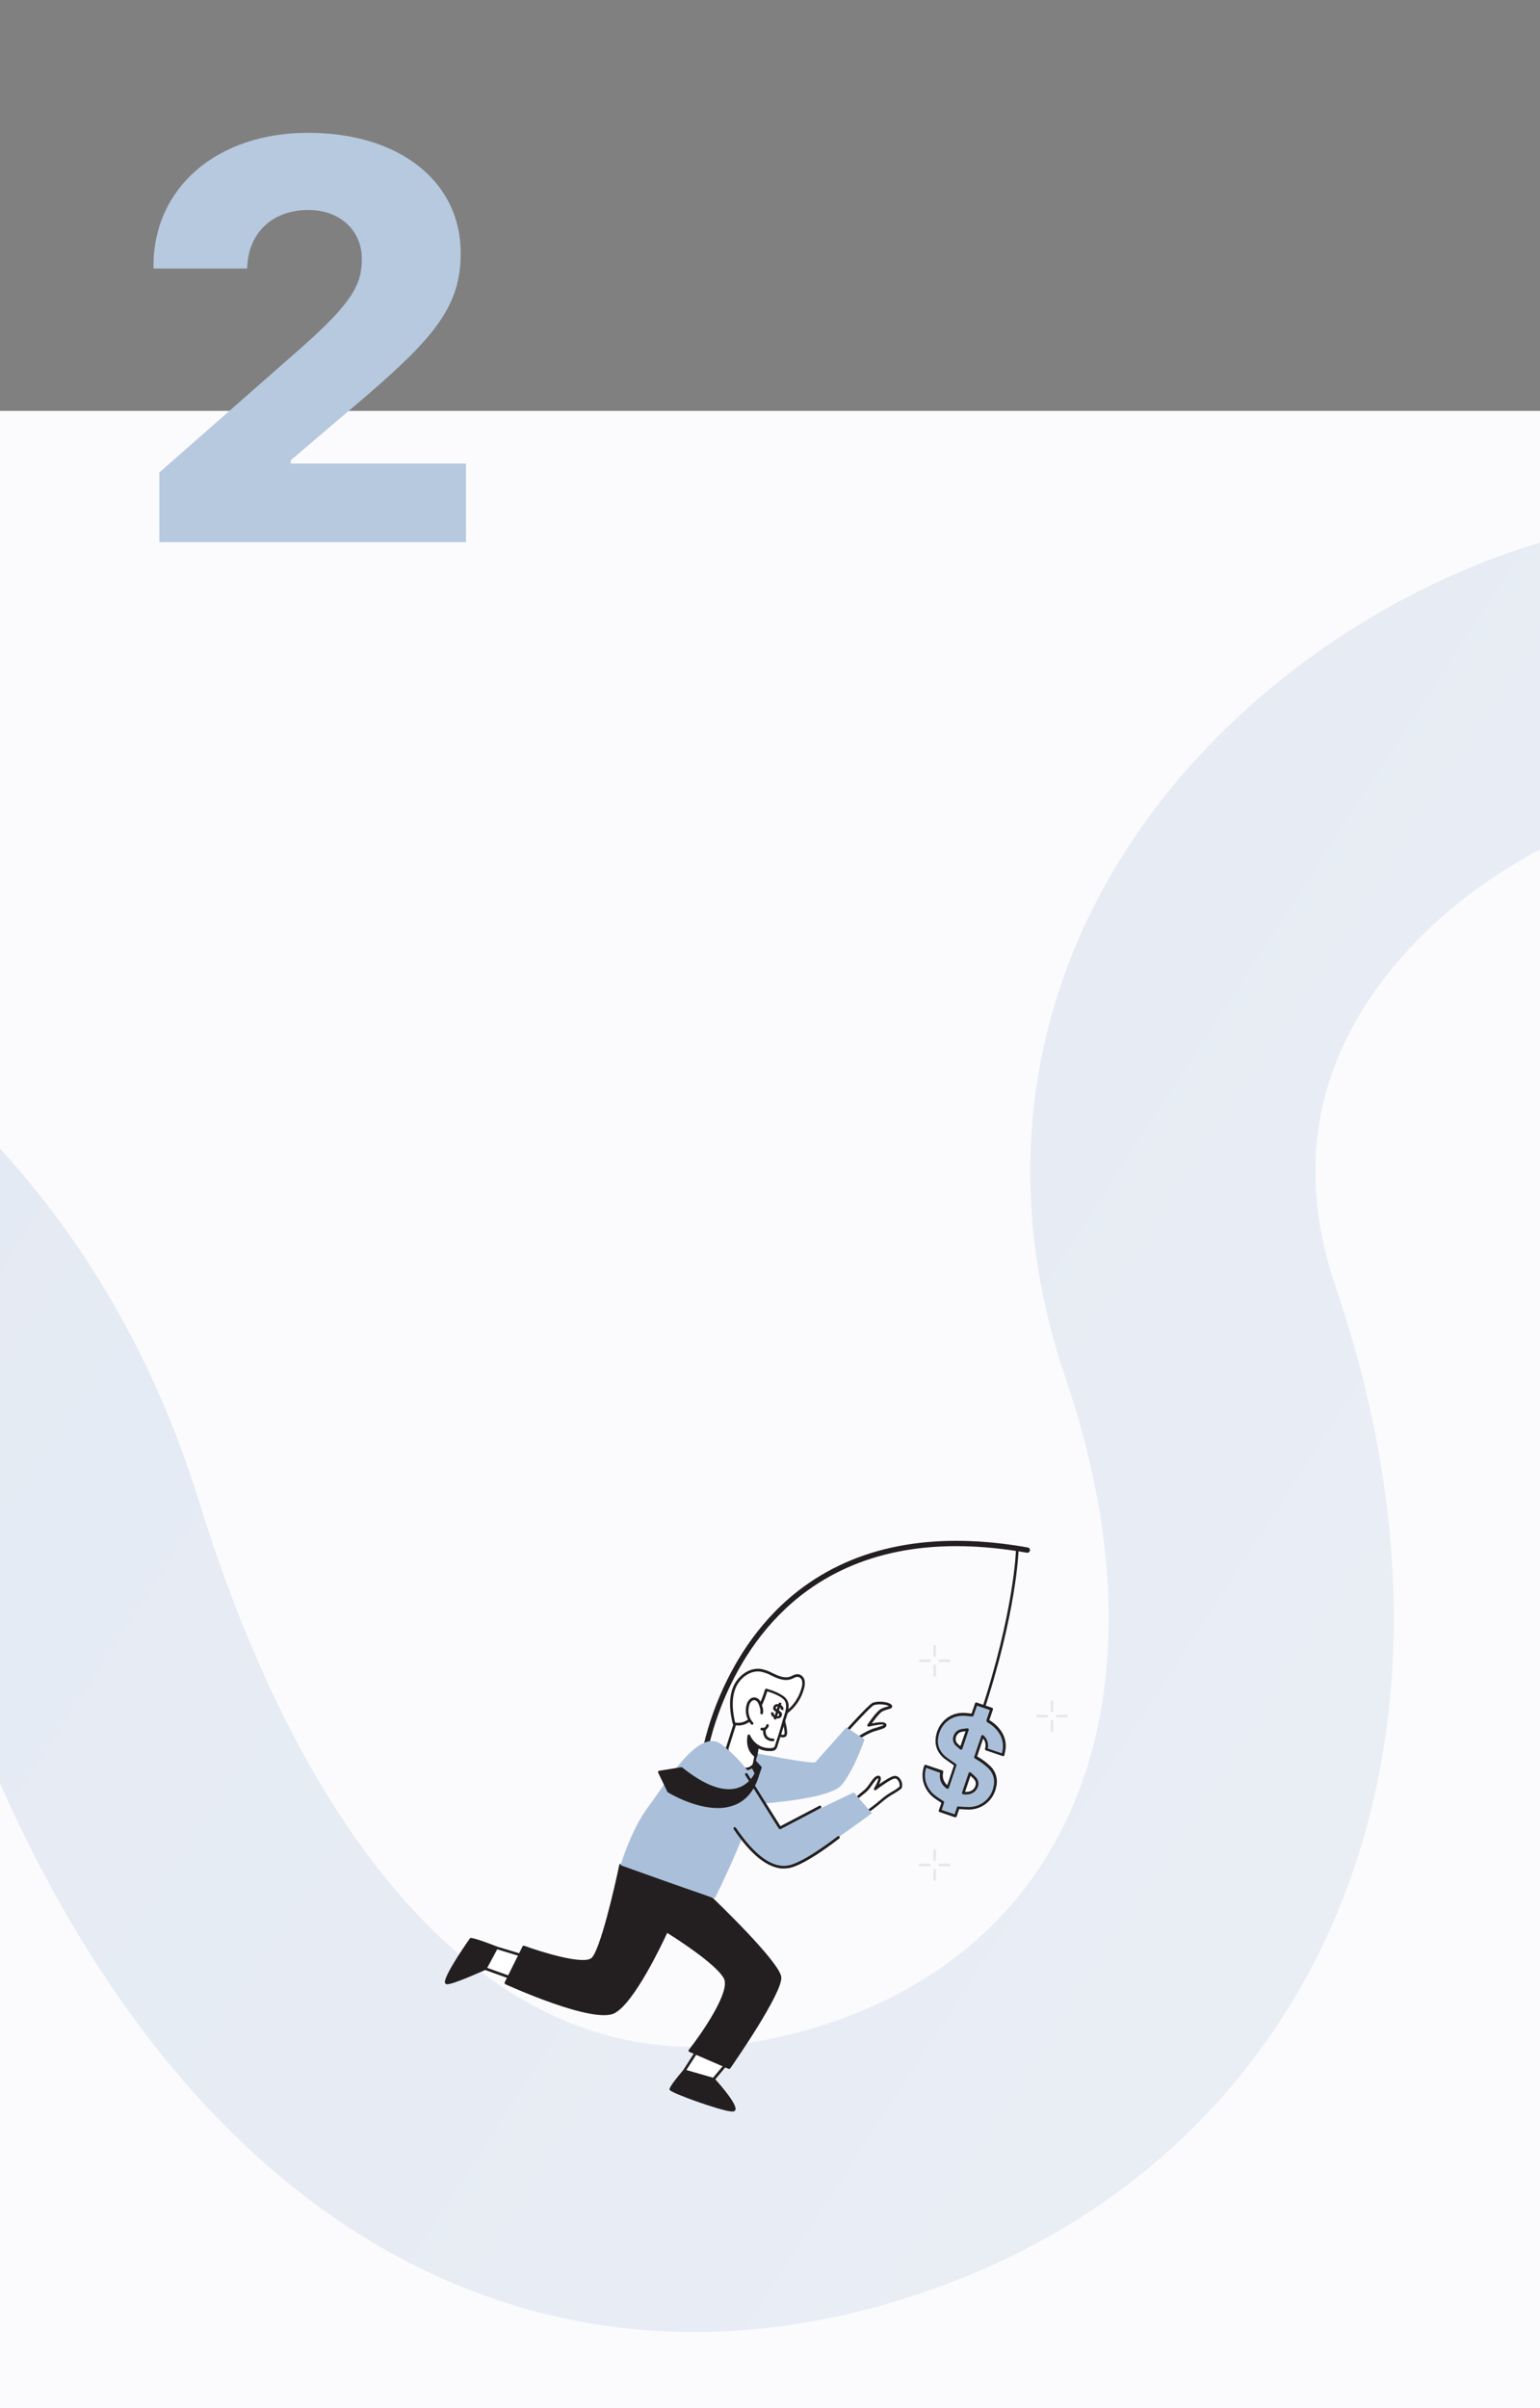 <svg width="270" height="422" viewBox="0 0 270 422" fill="none" xmlns="http://www.w3.org/2000/svg">
<rect x="0" y="0" width="270" height="422" fill="#808080" stroke="none"/>
<g clip-path="url(#clip0)">
<rect width="270" height="350" transform="translate(0 72)" fill="#FBFBFD"/>
<path d="M-121 167.395C-50.216 180.337 -6.184 214.783 11.096 270.732C37.015 354.655 86.771 396.521 146.894 380.159C207.018 363.797 235.034 305.613 210.5 233.5C185.966 161.387 259.903 113.92 299.861 115.833C339.818 117.747 373.938 137.981 389.674 167.596C424.474 233.091 349.898 321.345 387.082 379.929C424.267 438.513 482.5 436 532.5 384.5C532.5 384.5 559.613 347.802 561 344.5C588.889 278.118 770 92 846 108C926.037 124.85 952.619 223.769 886 300" stroke="url(#paint0_linear)" stroke-opacity="0.3" stroke-width="50" stroke-linecap="round"/>
<path d="M123.441 308.19H123.371C123.311 308.181 123.254 308.16 123.202 308.129C123.15 308.098 123.104 308.056 123.068 308.008C123.032 307.959 123.006 307.903 122.992 307.844C122.977 307.785 122.975 307.724 122.984 307.664C123.011 307.48 125.923 288.833 141.077 277.915C151.192 270.629 164.352 268.359 180.188 271.164C180.311 271.185 180.42 271.254 180.492 271.355C180.564 271.456 180.592 271.582 180.571 271.704C180.551 271.827 180.482 271.936 180.381 272.007C180.28 272.079 180.154 272.108 180.032 272.087C164.449 269.319 151.528 271.543 141.626 278.672C126.786 289.354 123.925 307.632 123.897 307.812C123.878 307.919 123.821 308.015 123.738 308.084C123.654 308.153 123.549 308.191 123.441 308.19Z" fill="#231F20"/>
<path d="M92.326 342.909L87.015 341.298L85.049 344.939L90.005 346.725L92.326 342.909Z" fill="white"/>
<path d="M90.005 346.956H89.926L84.971 345.17C84.944 345.156 84.92 345.136 84.901 345.112C84.882 345.088 84.868 345.061 84.86 345.032C84.845 345.001 84.837 344.968 84.837 344.935C84.837 344.901 84.845 344.868 84.86 344.838L86.826 341.197C86.852 341.15 86.893 341.114 86.942 341.094C86.992 341.074 87.046 341.071 87.098 341.086L92.409 342.697C92.442 342.709 92.471 342.727 92.497 342.751C92.522 342.775 92.543 342.803 92.556 342.835C92.571 342.867 92.579 342.902 92.579 342.937C92.579 342.972 92.571 343.006 92.556 343.038L90.249 346.854C90.224 346.894 90.186 346.925 90.143 346.943C90.099 346.961 90.051 346.965 90.005 346.956ZM85.39 344.815L89.917 346.444L91.984 343.043L87.139 341.571L85.39 344.815Z" fill="#231F20"/>
<path d="M122.624 358.759L119.971 362.885L125.102 364.361L128.701 360.056L122.624 358.759Z" fill="white"/>
<path d="M125.102 364.592C125.082 364.596 125.061 364.596 125.042 364.592L119.929 363.111C119.895 363.1 119.863 363.081 119.837 363.056C119.81 363.032 119.79 363.001 119.777 362.968C119.762 362.935 119.754 362.9 119.754 362.864C119.754 362.828 119.762 362.793 119.777 362.76L122.43 358.635C122.456 358.595 122.493 358.564 122.537 358.546C122.58 358.528 122.628 358.524 122.674 358.533L128.752 359.83C128.79 359.838 128.826 359.856 128.855 359.883C128.885 359.91 128.906 359.944 128.918 359.982C128.931 360.019 128.935 360.059 128.929 360.098C128.922 360.137 128.906 360.173 128.881 360.204L125.282 364.509C125.26 364.535 125.232 364.556 125.201 364.571C125.17 364.585 125.136 364.592 125.102 364.592ZM120.335 362.746L125.005 364.098L128.262 360.204L122.725 359.018L120.335 362.746Z" fill="#231F20"/>
<path d="M119.971 362.889C119.971 362.889 117.493 365.778 117.613 366.119C117.733 366.461 128.226 370.424 128.687 369.658C129.149 368.892 125.088 364.347 125.088 364.347L119.971 362.889Z" fill="#231F20"/>
<path d="M128.355 370C128.249 369.998 128.142 369.991 128.037 369.977C126.03 369.746 117.576 366.747 117.396 366.202C117.355 366.087 117.235 365.741 119.796 362.737C119.825 362.704 119.863 362.68 119.906 362.668C119.948 362.656 119.993 362.656 120.035 362.668L125.167 364.14C125.208 364.153 125.244 364.177 125.273 364.209C126.533 365.593 129.426 368.966 128.9 369.792C128.812 369.949 128.641 370 128.355 370ZM117.857 366.041C118.965 366.77 127.834 369.875 128.535 369.52C128.678 369.179 127.063 366.899 124.977 364.564L120.049 363.148C119.242 364.051 118.508 365.019 117.857 366.041Z" fill="#231F20"/>
<path d="M124.82 332.725C124.82 332.725 136.407 343.799 136.73 346.42C137.053 349.041 127.824 362.299 127.824 362.299L120.903 359.341C120.903 359.341 128.673 349.494 127.072 346.568C125.471 343.643 116.833 338.373 116.833 338.373C116.833 338.373 111.272 350.666 107.604 352.571C103.935 354.477 88.657 347.496 88.657 347.496L91.795 341.169C91.795 341.169 101.914 344.893 103.816 343.283C105.717 341.672 108.771 326.842 108.771 326.842L124.82 332.725Z" fill="#231F20"/>
<path d="M127.825 362.529C127.794 362.534 127.763 362.534 127.732 362.529L120.852 359.553C120.82 359.539 120.791 359.518 120.769 359.49C120.746 359.463 120.73 359.431 120.723 359.396C120.714 359.362 120.712 359.326 120.72 359.292C120.727 359.257 120.742 359.225 120.765 359.198C122.901 356.494 128.148 348.972 126.911 346.679C125.499 344.095 118.328 339.55 116.976 338.705C116.159 340.477 111.208 350.979 107.747 352.774C104.033 354.708 89.225 347.971 88.598 347.699C88.57 347.685 88.545 347.667 88.524 347.644C88.503 347.621 88.488 347.594 88.478 347.565C88.465 347.536 88.459 347.506 88.459 347.475C88.459 347.444 88.465 347.413 88.478 347.385L91.615 341.063C91.642 341.014 91.685 340.975 91.738 340.955C91.79 340.934 91.848 340.934 91.901 340.952C94.67 341.972 102.219 344.349 103.696 343.103C105.172 341.857 107.729 330.898 108.573 326.791C108.58 326.759 108.594 326.729 108.614 326.702C108.634 326.676 108.659 326.654 108.688 326.639C108.717 326.623 108.749 326.614 108.781 326.611C108.814 326.609 108.847 326.613 108.878 326.625L124.899 332.522C124.929 332.533 124.955 332.55 124.977 332.573C125.439 333.034 136.624 343.721 136.975 346.416C137.326 349.111 128.406 361.906 128.028 362.451C128.003 362.48 127.971 362.502 127.936 362.516C127.9 362.529 127.862 362.534 127.825 362.529ZM121.314 359.248L127.774 362.017C130.399 358.238 136.79 348.515 136.541 346.453C136.292 344.39 128.697 336.726 124.701 332.923L108.975 327.132C108.541 329.19 105.818 341.898 103.996 343.44C102.173 344.981 93.627 342.055 91.943 341.437L89.013 347.362C90.859 348.202 104.24 354.076 107.544 352.364C111.088 350.518 116.607 338.401 116.662 338.276C116.675 338.247 116.695 338.221 116.718 338.199C116.742 338.178 116.77 338.161 116.801 338.151C116.831 338.139 116.863 338.132 116.895 338.132C116.928 338.132 116.96 338.139 116.99 338.151C117.345 338.368 125.697 343.486 127.308 346.457C128.83 349.258 122.495 357.689 121.314 359.248Z" fill="#231F20"/>
<path d="M150.384 304.628C151.203 304.052 152.084 303.569 153.009 303.188C154.075 302.837 155.423 302.602 155.118 302.145C154.814 301.688 152.29 302.348 152.29 302.348C152.29 302.348 153.762 300.092 154.597 299.644C155.432 299.197 156.609 299.234 156.023 298.804C155.437 298.375 153.674 298.306 153.056 298.625C152.437 298.943 148.903 302.824 148.718 303.031C148.533 303.239 150.384 304.628 150.384 304.628Z" fill="white"/>
<path d="M150.384 304.859C150.334 304.858 150.286 304.842 150.246 304.813C149.092 303.95 148.497 303.373 148.465 303.101C148.46 303.061 148.464 303.021 148.476 302.983C148.488 302.945 148.508 302.909 148.534 302.879C148.566 302.838 152.225 298.782 152.941 298.417C153.656 298.052 155.483 298.122 156.171 298.62C156.24 298.671 156.457 298.832 156.415 299.081C156.374 299.331 156.083 299.418 155.649 299.543C155.33 299.62 155.021 299.731 154.726 299.875C154.219 300.147 153.37 301.259 152.844 302.012C153.827 301.795 155.049 301.624 155.335 302.044C155.377 302.1 155.404 302.166 155.415 302.235C155.425 302.304 155.419 302.375 155.395 302.441C155.271 302.787 154.74 302.958 153.813 303.225C153.577 303.29 153.351 303.359 153.107 303.437C152.202 303.801 151.342 304.266 150.541 304.822C150.495 304.853 150.439 304.866 150.384 304.859ZM148.958 303.096C149.398 303.553 149.876 303.969 150.389 304.342C151.182 303.784 152.036 303.319 152.936 302.958C153.171 302.879 153.397 302.81 153.656 302.741C154.117 302.602 154.856 302.39 154.934 302.242C154.759 302.113 153.55 302.242 152.345 302.561C152.3 302.572 152.253 302.57 152.209 302.554C152.165 302.538 152.128 302.509 152.101 302.471C152.074 302.433 152.059 302.388 152.058 302.341C152.057 302.295 152.071 302.249 152.096 302.21C152.156 302.118 153.61 299.903 154.477 299.441C154.806 299.277 155.153 299.151 155.511 299.068L155.848 298.971C155.289 298.602 153.679 298.56 153.153 298.828C152.627 299.095 149.563 302.436 148.972 303.096H148.958Z" fill="#231F20"/>
<path d="M127.095 306.1C127.095 306.1 141.538 309.168 142.936 308.813L148.381 302.69L151.584 304.78C151.584 304.78 149.923 309.81 147.615 312.731C145.308 315.652 130.205 316.261 130.205 316.261L127.095 306.1Z" fill="#AAC0DA"/>
<path d="M129.37 303.04C128.952 302.624 128.676 302.086 128.581 301.504C128.152 299.566 128 297.48 128.775 295.657C129.55 293.835 131.47 292.386 133.431 292.69C134.354 292.833 135.152 293.323 135.992 293.692C136.831 294.061 137.805 294.324 138.668 294.001C139.083 293.844 139.476 293.539 139.914 293.599C140.143 293.641 140.354 293.752 140.519 293.917C140.684 294.082 140.795 294.293 140.837 294.522C140.921 294.986 140.881 295.463 140.721 295.907C140.185 297.872 138.902 299.549 137.145 300.581C135.539 301.504 134.247 302.999 132.402 303.433C131.142 303.714 130.081 303.696 129.37 303.04Z" fill="white"/>
<path d="M131.003 303.834C130.348 303.868 129.705 303.649 129.208 303.221C128.756 302.77 128.455 302.189 128.35 301.559C127.81 299.128 127.889 297.166 128.558 295.561C129.305 293.803 131.276 292.114 133.458 292.46C134.16 292.602 134.836 292.847 135.465 293.189C135.673 293.286 135.876 293.387 136.084 293.475C137.108 293.936 137.93 294.029 138.58 293.779C138.695 293.738 138.806 293.683 138.922 293.632C139.226 293.452 139.574 293.36 139.928 293.364C140.206 293.408 140.464 293.536 140.668 293.731C140.871 293.925 141.011 294.177 141.067 294.453C141.154 294.952 141.113 295.465 140.947 295.944C140.397 297.971 139.071 299.7 137.256 300.756C136.683 301.094 136.134 301.47 135.613 301.882C134.658 302.598 133.67 303.34 132.448 303.627C131.976 303.751 131.491 303.821 131.003 303.834ZM132.891 292.889C131.142 292.889 129.605 294.273 128.987 295.754C128.368 297.236 128.29 299.123 128.802 301.462C128.89 301.999 129.143 302.494 129.527 302.879C130.108 303.41 131.008 303.511 132.355 303.193C133.486 302.93 134.39 302.27 135.35 301.527C135.888 301.103 136.454 300.716 137.044 300.369C138.75 299.369 139.994 297.738 140.509 295.828C140.654 295.427 140.693 294.994 140.624 294.573C140.591 294.391 140.502 294.222 140.371 294.091C140.241 293.959 140.073 293.87 139.891 293.835C139.62 293.844 139.357 293.922 139.125 294.061C139 294.121 138.875 294.181 138.751 294.227C137.976 294.518 137.044 294.416 135.899 293.913C135.692 293.821 135.479 293.719 135.272 293.618C134.682 293.299 134.049 293.068 133.394 292.93C133.227 292.903 133.059 292.889 132.891 292.889Z" fill="#231F20"/>
<path d="M137.219 300.983C137.219 300.983 138.1 303.696 137.653 304.083C137.205 304.471 136.269 303.867 136.269 303.867" fill="white"/>
<path d="M137.256 304.448C136.855 304.415 136.468 304.283 136.13 304.065C136.104 304.049 136.081 304.029 136.063 304.004C136.045 303.979 136.032 303.951 136.025 303.922C136.018 303.892 136.018 303.861 136.023 303.831C136.028 303.801 136.04 303.772 136.056 303.747C136.09 303.695 136.141 303.659 136.201 303.645C136.26 303.632 136.323 303.641 136.375 303.673C136.638 303.839 137.261 304.134 137.501 303.913C137.667 303.723 137.432 302.385 137.002 301.052C136.992 301.023 136.988 300.993 136.99 300.962C136.992 300.932 137.001 300.902 137.014 300.875C137.028 300.848 137.047 300.824 137.071 300.804C137.094 300.785 137.121 300.77 137.15 300.761C137.208 300.743 137.271 300.749 137.325 300.776C137.379 300.804 137.421 300.851 137.441 300.909C137.718 301.772 138.313 303.82 137.805 304.259C137.652 304.388 137.456 304.455 137.256 304.448Z" fill="#231F20"/>
<path d="M137.736 297.858C138.484 298.915 137.736 300.503 137.431 301.587C136.998 303.107 136.529 304.616 136.024 306.114C135.706 307.064 133.195 306.391 132.836 305.98L132.18 309.238C132.18 309.238 131.105 310.839 129.347 309.344C127.589 307.849 127.474 306.427 127.474 306.427L128.858 302.071C128.858 302.071 130.51 302.533 132.033 300.844C133.555 299.155 134.34 296.114 134.34 296.114C134.34 296.114 137.002 296.829 137.736 297.858Z" fill="white"/>
<path d="M130.801 310.211C130.2 310.18 129.63 309.934 129.195 309.519C127.386 307.983 127.248 306.511 127.243 306.446C127.239 306.417 127.239 306.387 127.243 306.358L128.627 302.002C128.636 301.974 128.65 301.947 128.669 301.924C128.687 301.901 128.71 301.882 128.737 301.868C128.763 301.854 128.791 301.845 128.821 301.842C128.851 301.839 128.88 301.842 128.909 301.85C128.969 301.85 130.445 302.251 131.848 300.692C133.311 299.058 134.109 296.077 134.119 296.077C134.135 296.019 134.173 295.969 134.226 295.939C134.279 295.909 134.341 295.9 134.4 295.916C134.511 295.944 137.141 296.663 137.907 297.762C138.594 298.731 138.165 300.069 137.819 301.102C137.75 301.306 137.685 301.499 137.635 301.679C137.201 303.202 136.712 304.729 136.223 306.22C136.162 306.385 136.055 306.528 135.916 306.635C135.776 306.741 135.609 306.805 135.434 306.82C134.59 306.913 133.737 306.766 132.974 306.395L132.388 309.284C132.381 309.313 132.371 309.341 132.356 309.367C132.038 309.806 131.561 310.104 131.027 310.197C130.952 310.206 130.876 310.211 130.801 310.211ZM127.709 306.451C127.746 306.681 128.004 307.899 129.495 309.168C129.687 309.365 129.919 309.517 130.176 309.616C130.432 309.715 130.707 309.757 130.981 309.741C131.372 309.67 131.722 309.456 131.964 309.141L132.61 305.911C132.618 305.869 132.639 305.83 132.668 305.8C132.697 305.769 132.735 305.746 132.776 305.735C132.818 305.725 132.861 305.725 132.903 305.738C132.944 305.75 132.982 305.773 133.011 305.805C133.72 306.224 134.546 306.4 135.364 306.308C135.461 306.306 135.554 306.278 135.636 306.227C135.717 306.175 135.783 306.103 135.826 306.017C136.324 304.536 136.795 303.013 137.21 301.499C137.266 301.315 137.33 301.112 137.399 300.904C137.713 299.944 138.101 298.754 137.547 297.969C137.039 297.249 135.355 296.627 134.52 296.377C134.298 297.125 133.523 299.511 132.213 300.992C130.902 302.473 129.555 302.404 129.024 302.325L127.709 306.451Z" fill="#231F20"/>
<path d="M133.528 300.152C133.588 299.759 133.54 299.357 133.389 298.989C133.312 298.691 133.191 298.407 133.029 298.145C132.945 298.018 132.834 297.911 132.704 297.831C132.574 297.751 132.429 297.701 132.277 297.683C132.141 297.681 132.006 297.707 131.88 297.761C131.755 297.814 131.642 297.893 131.548 297.992C131.364 298.194 131.227 298.433 131.147 298.694C130.963 299.26 130.931 299.865 131.055 300.447C131.179 301.03 131.454 301.569 131.853 302.012L131.793 301.901" fill="white"/>
<path d="M131.853 302.224C131.821 302.224 131.789 302.218 131.759 302.205C131.73 302.193 131.703 302.174 131.682 302.15C131.258 301.676 130.965 301.098 130.833 300.476C130.701 299.853 130.734 299.207 130.93 298.602C131.021 298.306 131.179 298.036 131.391 297.812C131.508 297.686 131.651 297.587 131.811 297.522C131.97 297.458 132.142 297.429 132.314 297.439C132.502 297.459 132.682 297.521 132.842 297.621C133.002 297.721 133.137 297.856 133.237 298.016C133.415 298.301 133.547 298.612 133.629 298.938C133.795 299.348 133.843 299.795 133.768 300.23C133.76 300.261 133.747 300.289 133.728 300.314C133.709 300.339 133.686 300.361 133.659 300.377C133.632 300.393 133.603 300.403 133.572 300.408C133.541 300.413 133.509 300.411 133.479 300.403C133.449 300.396 133.42 300.382 133.395 300.364C133.37 300.345 133.349 300.322 133.333 300.295C133.317 300.268 133.306 300.239 133.302 300.208C133.297 300.177 133.299 300.145 133.306 300.115C133.354 299.763 133.308 299.405 133.172 299.077C133.104 298.802 132.993 298.539 132.845 298.297C132.783 298.195 132.699 298.107 132.599 298.041C132.499 297.975 132.386 297.931 132.268 297.914C132.165 297.913 132.062 297.934 131.968 297.975C131.873 298.017 131.788 298.078 131.719 298.154C131.559 298.33 131.44 298.54 131.373 298.768C131.214 299.258 131.178 299.78 131.266 300.288C131.355 300.797 131.566 301.275 131.88 301.684C131.932 301.703 131.975 301.741 132 301.79L132.06 301.905C132.086 301.955 132.094 302.012 132.081 302.066C132.068 302.12 132.036 302.168 131.991 302.201C131.948 302.222 131.9 302.23 131.853 302.224Z" fill="#231F20"/>
<path d="M132.849 305.98C132.171 305.535 131.636 304.904 131.308 304.162C131.308 304.162 130.75 306.506 132.554 307.729L132.849 305.98Z" fill="#231F20"/>
<path d="M132.54 307.959C132.492 307.959 132.445 307.945 132.406 307.918C130.496 306.621 131.045 304.226 131.072 304.106C131.084 304.058 131.111 304.015 131.15 303.984C131.188 303.952 131.235 303.934 131.285 303.931C131.335 303.929 131.384 303.943 131.426 303.972C131.467 304 131.499 304.041 131.515 304.088C131.826 304.78 132.327 305.369 132.96 305.786C132.998 305.81 133.028 305.845 133.046 305.886C133.064 305.927 133.069 305.973 133.061 306.017L132.766 307.766C132.759 307.804 132.743 307.84 132.719 307.871C132.695 307.901 132.663 307.926 132.628 307.941C132.599 307.951 132.57 307.958 132.54 307.959ZM131.465 304.942C131.438 305.379 131.507 305.818 131.666 306.227C131.826 306.635 132.072 307.004 132.388 307.309L132.595 306.086C132.159 305.768 131.777 305.381 131.465 304.942Z" fill="#231F20"/>
<path d="M135.618 301.195L135.696 300.969C135.622 300.923 135.549 300.874 135.479 300.821C135.352 300.732 135.258 300.602 135.212 300.454C135.166 300.305 135.171 300.145 135.226 300L135.687 300.152C135.664 300.23 135.667 300.313 135.696 300.389C135.726 300.465 135.779 300.529 135.849 300.572L136.052 299.967C135.973 299.912 135.89 299.861 135.812 299.801C135.726 299.739 135.655 299.658 135.604 299.566C135.554 299.464 135.538 299.35 135.558 299.238C135.575 299.102 135.629 298.972 135.715 298.865C135.778 298.787 135.857 298.724 135.947 298.68C136.037 298.636 136.136 298.612 136.236 298.611C136.316 298.604 136.396 298.604 136.476 298.611H136.508L136.61 298.311L137.021 298.449V298.477C136.993 298.565 136.965 298.652 136.933 298.735C136.901 298.818 136.933 298.768 136.933 298.777C137.065 298.853 137.176 298.961 137.256 299.091C137.343 299.228 137.374 299.393 137.344 299.552C137.344 299.594 137.344 299.64 137.321 299.686L136.859 299.529C136.878 299.467 136.879 299.402 136.862 299.339C136.845 299.277 136.81 299.221 136.762 299.178L136.573 299.741L136.615 299.769C136.729 299.831 136.835 299.909 136.928 300C137.002 300.064 137.056 300.148 137.085 300.242C137.113 300.336 137.115 300.436 137.09 300.53C137.077 300.622 137.045 300.711 136.996 300.79C136.948 300.869 136.884 300.938 136.808 300.992C136.688 301.08 136.543 301.129 136.393 301.13C136.296 301.13 136.204 301.13 136.107 301.13L136.033 301.352L135.618 301.195ZM136.421 300.198L136.245 300.72C136.313 300.738 136.385 300.738 136.453 300.72C136.488 300.707 136.519 300.687 136.545 300.66C136.571 300.633 136.59 300.601 136.601 300.566C136.612 300.531 136.615 300.493 136.61 300.457C136.604 300.42 136.59 300.385 136.568 300.355C136.528 300.298 136.483 300.244 136.435 300.193L136.421 300.198ZM136.185 299.52L136.356 299.017C136.294 299.021 136.232 299.03 136.172 299.044C136.135 299.055 136.102 299.075 136.075 299.102C136.048 299.129 136.028 299.163 136.017 299.199C136.006 299.236 136.004 299.275 136.012 299.312C136.019 299.349 136.036 299.384 136.061 299.414C136.105 299.45 136.151 299.484 136.199 299.515L136.185 299.52Z" fill="#231F20"/>
<path d="M135.471 305.112C135.237 305.117 135.004 305.075 134.786 304.99C134.569 304.904 134.37 304.777 134.202 304.614C134.017 304.384 133.889 304.114 133.825 303.826C133.762 303.538 133.766 303.239 133.837 302.953C133.842 302.923 133.852 302.894 133.868 302.868C133.883 302.842 133.904 302.819 133.928 302.801C133.953 302.783 133.981 302.77 134.01 302.763C134.04 302.756 134.07 302.755 134.1 302.759C134.16 302.769 134.214 302.802 134.25 302.852C134.286 302.901 134.302 302.962 134.294 303.022C134.237 303.24 134.229 303.468 134.271 303.689C134.314 303.91 134.405 304.119 134.539 304.3C134.81 304.543 135.167 304.669 135.531 304.651C135.592 304.647 135.652 304.667 135.698 304.707C135.745 304.747 135.773 304.804 135.777 304.866C135.782 304.927 135.762 304.987 135.721 305.033C135.681 305.08 135.624 305.108 135.563 305.112H135.471Z" fill="#231F20"/>
<path d="M133.818 303.258C133.711 303.255 133.604 303.24 133.5 303.211C133.47 303.203 133.441 303.189 133.416 303.17C133.392 303.151 133.371 303.127 133.355 303.1C133.339 303.073 133.329 303.043 133.325 303.011C133.321 302.98 133.323 302.949 133.332 302.918C133.34 302.888 133.354 302.86 133.373 302.835C133.392 302.81 133.416 302.789 133.443 302.773C133.47 302.758 133.5 302.748 133.531 302.744C133.563 302.74 133.594 302.742 133.625 302.75C133.702 302.773 133.783 302.778 133.863 302.767C133.942 302.755 134.018 302.726 134.086 302.682C134.153 302.639 134.211 302.581 134.254 302.513C134.297 302.445 134.324 302.368 134.335 302.288C134.353 302.23 134.393 302.182 134.447 302.152C134.5 302.123 134.563 302.116 134.621 302.132C134.68 302.148 134.73 302.186 134.76 302.239C134.79 302.292 134.798 302.354 134.783 302.413C134.699 302.697 134.516 302.942 134.266 303.101C134.134 303.192 133.979 303.247 133.818 303.258Z" fill="#231F20"/>
<path d="M126.32 305.542C126.32 305.542 132.614 310.202 132.568 314.069C132.522 317.936 125.517 332.397 125.356 332.573C125.194 332.748 108.804 326.842 108.804 326.842C108.804 326.842 110.617 320.654 113.653 316.616C116.81 312.398 122.301 302.893 126.32 305.542Z" fill="#AAC0DA"/>
<path d="M149.323 315.818L151.773 313.769C152.548 313.127 153.3 311.379 154.002 311.388C154.703 311.397 153.448 313.474 153.448 313.474C153.448 313.474 156.055 311.476 156.867 311.416C157.679 311.356 158.132 312.726 157.929 313.151C157.726 313.575 155.52 314.613 154.699 315.43C153.583 316.379 152.415 317.265 151.201 318.083" fill="white"/>
<path d="M151.205 318.314C151.155 318.315 151.106 318.299 151.065 318.27C151.025 318.24 150.995 318.199 150.98 318.151C150.966 318.103 150.967 318.051 150.984 318.004C151.002 317.957 151.034 317.917 151.076 317.89C152.278 317.082 153.434 316.207 154.537 315.269C155.129 314.757 155.773 314.307 156.456 313.926C156.91 313.686 157.335 313.393 157.721 313.054C157.774 312.684 157.68 312.307 157.458 312.006C157.403 311.901 157.321 311.811 157.221 311.748C157.12 311.685 157.004 311.65 156.885 311.646C156.341 311.683 154.578 312.901 153.591 313.658C153.549 313.692 153.497 313.71 153.443 313.71C153.389 313.71 153.337 313.692 153.295 313.658C153.255 313.623 153.228 313.574 153.22 313.521C153.212 313.468 153.222 313.414 153.249 313.367C153.711 312.601 154.052 311.78 153.978 311.605C153.701 311.628 153.249 312.274 152.885 312.791C152.613 313.219 152.289 313.613 151.92 313.963L149.461 315.993L149.166 315.642L151.616 313.594C151.952 313.268 152.248 312.904 152.497 312.509C152.986 311.812 153.448 311.157 153.988 311.157C154.064 311.154 154.14 311.172 154.207 311.209C154.274 311.247 154.329 311.302 154.366 311.369C154.523 311.646 154.366 312.182 154.121 312.68C154.98 312.071 156.262 311.226 156.839 311.185C157.039 311.181 157.236 311.231 157.409 311.329C157.583 311.427 157.727 311.57 157.827 311.743C157.985 311.957 158.094 312.203 158.145 312.464C158.196 312.725 158.188 312.994 158.122 313.252C158.002 313.511 157.522 313.81 156.682 314.323C156.026 314.685 155.408 315.111 154.837 315.596C153.713 316.556 152.534 317.45 151.307 318.273C151.277 318.295 151.242 318.309 151.205 318.314Z" fill="#231F20"/>
<path d="M130.081 309.741C130.215 309.907 136.73 320.303 136.73 320.303L149.697 314.074L152.862 317.724C152.862 317.724 141.935 325.965 137.69 327.372C133.445 328.78 123.621 313.529 123.75 311.877C123.879 310.225 128.235 307.424 130.081 309.741Z" fill="#AAC0DA"/>
<path d="M136.744 320.534C136.705 320.534 136.666 320.524 136.631 320.506C136.596 320.487 136.567 320.46 136.545 320.428L130.653 311.042C130.624 310.991 130.615 310.93 130.629 310.873C130.643 310.815 130.679 310.765 130.729 310.734C130.778 310.702 130.838 310.69 130.896 310.701C130.954 310.712 131.006 310.745 131.04 310.793L136.827 319.998L143.665 316.422C143.72 316.396 143.782 316.391 143.839 316.409C143.897 316.427 143.945 316.467 143.975 316.519C143.989 316.546 143.998 316.576 144.001 316.606C144.004 316.636 144.001 316.667 143.992 316.696C143.983 316.726 143.968 316.753 143.948 316.776C143.929 316.8 143.905 316.819 143.878 316.833L136.85 320.525C136.816 320.537 136.779 320.54 136.744 320.534Z" fill="#231F20"/>
<path d="M137.399 327.414C134.668 327.414 131.719 325.107 128.632 320.529C128.615 320.504 128.602 320.476 128.596 320.447C128.59 320.417 128.589 320.387 128.595 320.357C128.6 320.328 128.612 320.299 128.628 320.274C128.645 320.249 128.667 320.227 128.692 320.211C128.717 320.193 128.745 320.181 128.775 320.175C128.805 320.168 128.836 320.168 128.866 320.173C128.896 320.179 128.925 320.19 128.95 320.207C128.976 320.224 128.998 320.245 129.015 320.271C132.383 325.24 135.517 327.455 138.322 326.86C141.128 326.265 146.808 321.812 146.863 321.784C146.912 321.746 146.973 321.729 147.034 321.736C147.095 321.744 147.151 321.775 147.189 321.823C147.227 321.872 147.244 321.933 147.236 321.994C147.229 322.055 147.198 322.111 147.149 322.149C146.914 322.333 141.368 326.703 138.419 327.331C138.083 327.394 137.741 327.422 137.399 327.414Z" fill="#231F20"/>
<path d="M132.461 308.781L132 309.635L132.563 310.751C132.563 310.751 129.656 318.056 119.486 309.902L115.605 310.53L117.215 313.871C117.215 313.871 129.836 321.65 132.932 310.917L133.352 309.736L132.461 308.781Z" fill="#231F20"/>
<path d="M125.854 316.828C121.627 316.828 117.308 314.207 117.087 314.06C117.049 314.037 117.018 314.003 116.999 313.963L115.389 310.617C115.374 310.586 115.366 310.551 115.366 310.516C115.366 310.481 115.374 310.446 115.389 310.414C115.405 310.382 115.428 310.355 115.457 310.334C115.486 310.313 115.52 310.3 115.555 310.294L119.436 309.667C119.467 309.66 119.5 309.661 119.531 309.669C119.562 309.677 119.591 309.692 119.616 309.713C123.445 312.786 126.657 314.009 129.163 313.354C129.838 313.164 130.467 312.834 131.006 312.385C131.545 311.935 131.983 311.377 132.291 310.747L131.779 309.731C131.762 309.698 131.753 309.661 131.753 309.623C131.753 309.585 131.762 309.548 131.779 309.515L132.24 308.661C132.257 308.629 132.281 308.602 132.311 308.582C132.341 308.562 132.375 308.549 132.411 308.546C132.447 308.54 132.484 308.544 132.519 308.556C132.554 308.568 132.585 308.588 132.61 308.615L133.491 309.57C133.519 309.602 133.537 309.64 133.546 309.681C133.554 309.723 133.551 309.765 133.537 309.805L133.117 310.987C132.337 313.7 130.865 315.499 128.757 316.312C127.829 316.662 126.845 316.837 125.854 316.828ZM117.382 313.709C118.037 314.097 124.179 317.608 128.614 315.892C130.51 315.163 131.844 313.584 132.619 311.143C132.276 311.791 131.804 312.361 131.232 312.818C130.659 313.275 129.999 313.61 129.292 313.801C126.657 314.498 123.335 313.271 119.412 310.147L115.938 310.705L117.382 313.709ZM132.25 309.639L132.757 310.645V310.673L133.066 309.791L132.494 309.173L132.25 309.639Z" fill="#231F20"/>
<path d="M87.015 341.299C87.015 341.299 82.769 339.647 82.534 339.803C82.299 339.96 77.384 347.339 78.326 347.473C79.267 347.606 85.049 344.939 85.049 344.939L87.015 341.299Z" fill="#231F20"/>
<path d="M78.4 347.703H78.321C78.246 347.696 78.176 347.664 78.12 347.614C78.064 347.563 78.026 347.496 78.012 347.422C77.735 346.25 82.377 339.651 82.428 339.614C82.479 339.577 82.765 339.393 87.121 341.086C87.152 341.098 87.18 341.117 87.203 341.141C87.226 341.165 87.243 341.193 87.254 341.225C87.268 341.254 87.275 341.285 87.275 341.317C87.275 341.349 87.268 341.38 87.254 341.409L85.289 345.055C85.266 345.098 85.228 345.132 85.183 345.152C84.564 345.415 79.539 347.703 78.4 347.703ZM82.659 340.025C82.446 340.288 81.39 341.838 80.351 343.5C78.676 346.236 78.46 347.034 78.441 347.246C79.258 347.21 82.751 345.742 84.901 344.764L86.71 341.418C85.38 340.874 84.02 340.409 82.635 340.025H82.659Z" fill="#231F20"/>
<path d="M172.16 300.406C172.135 300.411 172.11 300.411 172.086 300.406C172.028 300.387 171.979 300.346 171.952 300.291C171.924 300.236 171.919 300.173 171.938 300.115C177.798 282.419 178.117 271.727 178.121 271.621C178.121 271.56 178.146 271.501 178.189 271.458C178.232 271.415 178.291 271.391 178.352 271.391C178.413 271.391 178.472 271.415 178.515 271.458C178.558 271.501 178.583 271.56 178.583 271.621C178.583 271.727 178.255 282.488 172.376 300.23C172.364 300.279 172.337 300.323 172.298 300.355C172.258 300.386 172.21 300.404 172.16 300.406Z" fill="#231F20"/>
<path d="M164.8 317.304L165.303 315.822C164.813 315.49 164.324 315.199 163.881 314.858C163.003 314.208 162.369 313.282 162.082 312.228C161.856 311.31 161.911 310.346 162.239 309.459L165.132 310.442C164.981 310.951 165.001 311.495 165.19 311.991C165.378 312.487 165.724 312.907 166.175 313.188L167.508 309.256C166.987 308.892 166.461 308.536 165.949 308.162C165.38 307.77 164.914 307.246 164.592 306.635C164.263 305.973 164.152 305.223 164.274 304.494C164.386 303.594 164.746 302.743 165.312 302.035C165.719 301.525 166.235 301.112 166.821 300.825C167.408 300.539 168.051 300.386 168.703 300.378C169.236 300.387 169.767 300.425 170.295 300.493L170.485 300.521L171.149 298.555L173.853 299.478L173.788 299.672C173.599 300.23 173.415 300.793 173.216 301.352C173.165 301.49 173.216 301.55 173.322 301.619C174.186 302.113 174.915 302.812 175.445 303.654C175.999 304.551 176.206 305.619 176.026 306.658C175.985 306.94 175.911 307.221 175.851 307.516L172.907 306.52C173.038 306.115 173.047 305.68 172.933 305.27C172.819 304.86 172.587 304.492 172.266 304.213L171.024 307.876L171.315 308.056C172.057 308.484 172.748 308.995 173.373 309.579C173.846 310.008 174.193 310.556 174.378 311.166C174.563 311.777 174.58 312.426 174.425 313.044C174.215 314.225 173.553 315.278 172.579 315.979C171.784 316.552 170.828 316.859 169.848 316.856C169.243 316.856 168.634 316.791 168.002 316.754L167.513 318.19L164.8 317.304ZM170.046 310.77L168.888 314.18C169.352 314.267 169.831 314.226 170.272 314.06C171.075 313.755 171.735 312.546 171.006 311.674C170.704 311.354 170.384 311.052 170.046 310.77ZM168.5 306.349L169.617 303.054C169.211 303.089 168.807 303.147 168.408 303.23C167.485 303.479 166.895 304.826 167.693 305.638C167.919 305.888 168.219 306.104 168.5 306.349Z" fill="#AAC0DA"/>
<path d="M167.508 318.448C167.484 318.453 167.459 318.453 167.434 318.448L164.726 317.525C164.668 317.506 164.62 317.464 164.592 317.41C164.571 317.352 164.571 317.288 164.592 317.23L165.053 315.919L164.739 315.716C164.398 315.495 164.075 315.287 163.761 315.043C162.84 314.358 162.178 313.383 161.883 312.274C161.65 311.32 161.704 310.318 162.04 309.395C162.061 309.338 162.102 309.29 162.155 309.261C162.214 309.24 162.277 309.24 162.335 309.261L165.229 310.239C165.282 310.257 165.328 310.294 165.356 310.344C165.384 310.393 165.393 310.451 165.381 310.507C165.261 310.918 165.263 311.355 165.387 311.765C165.512 312.175 165.753 312.539 166.082 312.814L167.254 309.348L166.917 309.113C166.553 308.864 166.193 308.61 165.833 308.347C165.234 307.935 164.744 307.382 164.407 306.737C164.06 306.031 163.941 305.234 164.066 304.457C164.183 303.516 164.56 302.626 165.155 301.887C165.584 301.352 166.125 300.919 166.741 300.619C167.357 300.318 168.032 300.157 168.717 300.147C169.095 300.142 169.473 300.166 169.848 300.217L170.337 300.267L170.946 298.482C170.955 298.453 170.97 298.426 170.99 298.403C171.01 298.381 171.034 298.362 171.061 298.349C171.088 298.335 171.117 298.328 171.148 298.326C171.178 298.324 171.208 298.328 171.236 298.338L173.94 299.261C173.97 299.27 173.997 299.285 174.02 299.304C174.043 299.324 174.062 299.348 174.076 299.375C174.09 299.402 174.098 299.432 174.1 299.462C174.102 299.493 174.098 299.523 174.088 299.552L173.871 300.189C173.733 300.6 173.594 301.01 173.451 301.421C174.348 301.933 175.104 302.659 175.652 303.534C176.236 304.476 176.456 305.598 176.271 306.691C176.238 306.889 176.197 307.083 176.151 307.277L176.091 307.563C176.084 307.594 176.07 307.624 176.051 307.65C176.032 307.677 176.008 307.699 175.98 307.715C175.95 307.728 175.918 307.735 175.885 307.735C175.853 307.735 175.821 307.728 175.791 307.715L172.847 306.718C172.791 306.699 172.744 306.659 172.717 306.607C172.689 306.555 172.683 306.494 172.699 306.437C172.799 306.135 172.821 305.813 172.764 305.5C172.706 305.187 172.572 304.894 172.372 304.646L171.315 307.77C171.356 307.799 171.399 307.825 171.444 307.849C172.203 308.282 172.908 308.804 173.544 309.404C174.047 309.86 174.418 310.444 174.615 311.094C174.813 311.745 174.83 312.436 174.665 313.095C174.46 314.218 173.868 315.234 172.991 315.964C172.113 316.695 171.007 317.094 169.866 317.091C169.451 317.091 169.026 317.064 168.588 317.031L168.172 317.004L167.739 318.268C167.73 318.297 167.715 318.324 167.695 318.347C167.675 318.37 167.651 318.389 167.623 318.402C167.591 318.429 167.55 318.446 167.508 318.448ZM165.095 317.156L167.365 317.927L167.776 316.708C167.791 316.66 167.822 316.619 167.864 316.59C167.906 316.562 167.956 316.548 168.006 316.552L168.606 316.593C169.035 316.625 169.437 316.648 169.848 316.653C170.78 316.655 171.689 316.363 172.445 315.818C173.373 315.153 174.003 314.151 174.199 313.026C174.344 312.449 174.328 311.843 174.154 311.274C173.98 310.705 173.654 310.194 173.211 309.796C172.6 309.222 171.923 308.722 171.195 308.306L170.987 308.176L170.9 308.121C170.855 308.094 170.821 308.053 170.804 308.004C170.786 307.956 170.786 307.902 170.803 307.853L172.049 304.19C172.059 304.152 172.08 304.118 172.108 304.091C172.137 304.064 172.172 304.046 172.21 304.037C172.248 304.029 172.288 304.029 172.325 304.039C172.363 304.048 172.398 304.067 172.427 304.093C172.746 304.375 172.985 304.738 173.117 305.144C173.249 305.55 173.271 305.983 173.179 306.4L175.68 307.249V307.212C175.722 307.023 175.763 306.838 175.791 306.654C175.957 305.669 175.761 304.657 175.237 303.807C174.729 302.996 174.026 302.325 173.193 301.855C173.093 301.808 173.016 301.725 172.978 301.622C172.94 301.519 172.944 301.405 172.99 301.306C173.133 300.899 173.271 300.484 173.41 300.074L173.553 299.654L171.292 298.888L170.687 300.618C170.67 300.668 170.635 300.711 170.59 300.739C170.544 300.766 170.491 300.778 170.438 300.77H170.369H170.263L169.76 300.72C169.408 300.669 169.053 300.647 168.699 300.655C168.077 300.663 167.466 300.808 166.908 301.081C166.349 301.353 165.858 301.744 165.468 302.228C164.929 302.903 164.587 303.715 164.481 304.573C164.368 305.255 164.473 305.956 164.781 306.575C165.083 307.156 165.523 307.654 166.064 308.024C166.419 308.283 166.779 308.532 167.139 308.781L167.6 309.113C167.641 309.142 167.671 309.183 167.685 309.231C167.7 309.278 167.7 309.329 167.683 309.376L166.354 313.308C166.342 313.341 166.322 313.371 166.297 313.396C166.271 313.42 166.24 313.439 166.207 313.451C166.174 313.462 166.139 313.466 166.104 313.461C166.07 313.456 166.037 313.443 166.008 313.423C165.549 313.14 165.189 312.722 164.978 312.226C164.766 311.731 164.714 311.181 164.827 310.654L162.381 309.778C162.134 310.553 162.106 311.382 162.303 312.172C162.576 313.175 163.179 314.056 164.015 314.673C164.315 314.904 164.629 315.107 164.965 315.324C165.118 315.426 165.275 315.522 165.427 315.629C165.469 315.657 165.501 315.699 165.518 315.747C165.534 315.795 165.535 315.848 165.519 315.896L165.095 317.156ZM169.368 314.452C169.195 314.452 169.022 314.438 168.851 314.41C168.818 314.405 168.786 314.392 168.758 314.373C168.73 314.354 168.707 314.329 168.69 314.3C168.673 314.271 168.662 314.239 168.659 314.205C168.655 314.172 168.66 314.138 168.671 314.106L169.824 310.696C169.838 310.659 169.86 310.627 169.889 310.601C169.918 310.575 169.953 310.557 169.991 310.548C170.028 310.539 170.067 310.539 170.104 310.548C170.141 310.558 170.175 310.577 170.203 310.604C170.304 310.7 170.41 310.788 170.512 310.88C170.749 311.078 170.969 311.294 171.172 311.526C171.339 311.722 171.455 311.956 171.509 312.207C171.564 312.458 171.556 312.719 171.486 312.966C171.407 313.256 171.263 313.524 171.065 313.75C170.868 313.976 170.622 314.154 170.346 314.272C170.033 314.391 169.702 314.452 169.368 314.452ZM169.197 313.991C169.533 314.015 169.87 313.967 170.184 313.847C170.392 313.756 170.577 313.619 170.725 313.446C170.873 313.274 170.98 313.07 171.038 312.851C171.089 312.675 171.095 312.489 171.057 312.311C171.018 312.132 170.936 311.965 170.817 311.826C170.631 311.611 170.427 311.412 170.207 311.231L170.152 311.18L169.197 313.991ZM168.5 306.607C168.444 306.607 168.391 306.588 168.348 306.552L168.085 306.326C167.889 306.171 167.703 306.004 167.526 305.828C167.332 305.629 167.195 305.383 167.129 305.113C167.062 304.844 167.069 304.562 167.148 304.296C167.224 304.001 167.374 303.73 167.584 303.51C167.794 303.289 168.057 303.126 168.348 303.036C168.626 302.97 168.908 302.925 169.192 302.902L169.589 302.856C169.627 302.851 169.667 302.856 169.703 302.869C169.739 302.883 169.771 302.905 169.797 302.934C169.821 302.965 169.838 303.001 169.845 303.04C169.852 303.079 169.85 303.118 169.838 303.156L168.722 306.451C168.708 306.487 168.686 306.519 168.658 306.545C168.63 306.572 168.597 306.591 168.56 306.603L168.5 306.607ZM169.285 303.377H169.243C168.982 303.398 168.722 303.44 168.468 303.502C168.257 303.571 168.067 303.691 167.914 303.853C167.762 304.014 167.652 304.21 167.596 304.425C167.538 304.613 167.531 304.813 167.576 305.005C167.622 305.196 167.718 305.372 167.854 305.514C168.016 305.675 168.191 305.828 168.38 305.975L169.285 303.377Z" fill="#231F20"/>
<path d="M163.872 290.342C163.811 290.342 163.752 290.318 163.709 290.274C163.665 290.231 163.641 290.172 163.641 290.111V288.468C163.641 288.407 163.665 288.349 163.709 288.305C163.752 288.262 163.811 288.238 163.872 288.238C163.933 288.238 163.992 288.262 164.035 288.305C164.078 288.349 164.103 288.407 164.103 288.468V290.12C164.1 290.18 164.075 290.236 164.032 290.278C163.989 290.319 163.931 290.342 163.872 290.342Z" fill="#E6E7E8"/>
<path d="M163.872 293.812C163.811 293.812 163.752 293.787 163.709 293.744C163.665 293.701 163.641 293.642 163.641 293.581V291.92C163.641 291.859 163.665 291.8 163.709 291.757C163.752 291.713 163.811 291.689 163.872 291.689C163.933 291.689 163.992 291.713 164.035 291.757C164.078 291.8 164.103 291.859 164.103 291.92V293.563C164.105 293.594 164.101 293.626 164.091 293.657C164.08 293.687 164.064 293.714 164.042 293.738C164.02 293.761 163.994 293.78 163.965 293.793C163.935 293.805 163.904 293.812 163.872 293.812Z" fill="#E6E7E8"/>
<path d="M166.419 291.246H164.777C164.715 291.246 164.657 291.222 164.613 291.179C164.57 291.135 164.546 291.077 164.546 291.015C164.546 290.954 164.57 290.896 164.613 290.852C164.657 290.809 164.715 290.785 164.777 290.785H166.419C166.481 290.785 166.539 290.809 166.582 290.852C166.626 290.896 166.65 290.954 166.65 291.015C166.65 291.077 166.626 291.135 166.582 291.179C166.539 291.222 166.481 291.246 166.419 291.246Z" fill="#E6E7E8"/>
<path d="M162.967 291.246H161.32C161.259 291.246 161.2 291.222 161.157 291.179C161.114 291.135 161.089 291.077 161.089 291.015C161.089 290.954 161.114 290.896 161.157 290.852C161.2 290.809 161.259 290.785 161.32 290.785H162.967C163.029 290.785 163.087 290.809 163.131 290.852C163.174 290.896 163.198 290.954 163.198 291.015C163.198 291.077 163.174 291.135 163.131 291.179C163.087 291.222 163.029 291.246 162.967 291.246Z" fill="#E6E7E8"/>
<path d="M184.443 300.046C184.381 300.046 184.323 300.022 184.279 299.978C184.236 299.935 184.212 299.876 184.212 299.815V298.172C184.212 298.111 184.236 298.052 184.279 298.009C184.323 297.966 184.381 297.942 184.443 297.942C184.504 297.942 184.563 297.966 184.606 298.009C184.649 298.052 184.673 298.111 184.673 298.172V299.81C184.674 299.841 184.668 299.872 184.657 299.9C184.646 299.929 184.629 299.955 184.607 299.977C184.586 299.999 184.56 300.016 184.532 300.028C184.504 300.04 184.473 300.046 184.443 300.046Z" fill="#E6E7E8"/>
<path d="M184.443 303.502C184.381 303.502 184.323 303.478 184.279 303.434C184.236 303.391 184.212 303.332 184.212 303.271V301.624C184.212 301.563 184.236 301.504 184.279 301.461C184.323 301.417 184.381 301.393 184.443 301.393C184.503 301.394 184.561 301.419 184.604 301.462C184.647 301.505 184.672 301.563 184.673 301.624V303.271C184.672 303.332 184.647 303.39 184.604 303.433C184.561 303.476 184.503 303.501 184.443 303.502Z" fill="#E6E7E8"/>
<path d="M186.99 300.95H185.347C185.286 300.95 185.228 300.926 185.184 300.883C185.141 300.839 185.117 300.781 185.117 300.72C185.117 300.658 185.141 300.6 185.184 300.556C185.228 300.513 185.286 300.489 185.347 300.489H186.99C187.051 300.489 187.11 300.513 187.153 300.556C187.197 300.6 187.221 300.658 187.221 300.72C187.221 300.781 187.197 300.839 187.153 300.883C187.11 300.926 187.051 300.95 186.99 300.95Z" fill="#E6E7E8"/>
<path d="M183.539 300.95H181.891C181.83 300.95 181.771 300.926 181.728 300.883C181.685 300.839 181.661 300.781 181.661 300.72C181.662 300.659 181.687 300.601 181.73 300.558C181.773 300.515 181.831 300.49 181.891 300.489H183.539C183.6 300.49 183.658 300.515 183.701 300.558C183.744 300.601 183.768 300.659 183.769 300.72C183.769 300.781 183.745 300.839 183.702 300.883C183.659 300.926 183.6 300.95 183.539 300.95Z" fill="#E6E7E8"/>
<path d="M163.872 326.149C163.811 326.149 163.752 326.125 163.709 326.082C163.665 326.039 163.641 325.98 163.641 325.919V324.267C163.641 324.206 163.665 324.147 163.709 324.104C163.752 324.06 163.811 324.036 163.872 324.036C163.933 324.036 163.992 324.06 164.035 324.104C164.078 324.147 164.103 324.206 164.103 324.267V325.909C164.104 325.941 164.099 325.972 164.088 326.001C164.077 326.03 164.06 326.056 164.038 326.079C164.017 326.101 163.991 326.119 163.962 326.131C163.934 326.143 163.903 326.149 163.872 326.149Z" fill="#E6E7E8"/>
<path d="M163.872 329.606C163.811 329.606 163.752 329.581 163.709 329.538C163.665 329.495 163.641 329.436 163.641 329.375V327.728C163.641 327.666 163.665 327.608 163.709 327.564C163.752 327.521 163.811 327.497 163.872 327.497C163.933 327.498 163.991 327.523 164.034 327.566C164.077 327.609 164.101 327.667 164.103 327.728V329.375C164.103 329.436 164.078 329.495 164.035 329.538C163.992 329.581 163.933 329.606 163.872 329.606Z" fill="#E6E7E8"/>
<path d="M166.419 327.035H164.777C164.715 327.035 164.657 327.011 164.613 326.968C164.57 326.924 164.546 326.866 164.546 326.805C164.546 326.743 164.57 326.685 164.613 326.641C164.657 326.598 164.715 326.574 164.777 326.574H166.419C166.481 326.574 166.539 326.598 166.582 326.641C166.626 326.685 166.65 326.743 166.65 326.805C166.65 326.866 166.626 326.924 166.582 326.968C166.539 327.011 166.481 327.035 166.419 327.035Z" fill="#E6E7E8"/>
<path d="M162.967 327.035H161.32C161.259 327.035 161.2 327.011 161.157 326.968C161.114 326.924 161.089 326.866 161.089 326.805C161.091 326.744 161.115 326.686 161.158 326.643C161.201 326.6 161.259 326.575 161.32 326.574H162.967C163.028 326.575 163.086 326.6 163.129 326.643C163.172 326.686 163.197 326.744 163.198 326.805C163.198 326.866 163.174 326.924 163.131 326.968C163.087 327.011 163.029 327.035 162.967 327.035Z" fill="#E6E7E8"/>
</g>
<path d="M27.938 95H81.697V81.231H50.984V80.644L64.754 68.926C76.424 58.818 80.769 53.398 80.769 44.414V44.316C80.769 31.816 70.027 23.271 54.012 23.271C38.143 23.271 26.912 32.793 26.912 46.611V47.051H43.318L43.367 46.514C43.66 40.85 47.713 36.797 54.06 36.797C59.578 36.797 63.435 40.361 63.435 45.342V45.44C63.435 49.834 61.727 53.057 52.889 60.869L27.938 82.793V95Z" fill="#B6C9DE"/>
<defs>
<linearGradient id="paint0_linear" x1="-121" y1="167.395" x2="868.85" y2="811.45" gradientUnits="userSpaceOnUse">
<stop stop-color="#AAC0DA"/>
<stop offset="0.896" stop-color="#EDF0F3"/>
</linearGradient>
<clipPath id="clip0">
<rect width="270" height="350" fill="white" transform="translate(0 72)"/>
</clipPath>
</defs>
</svg>
